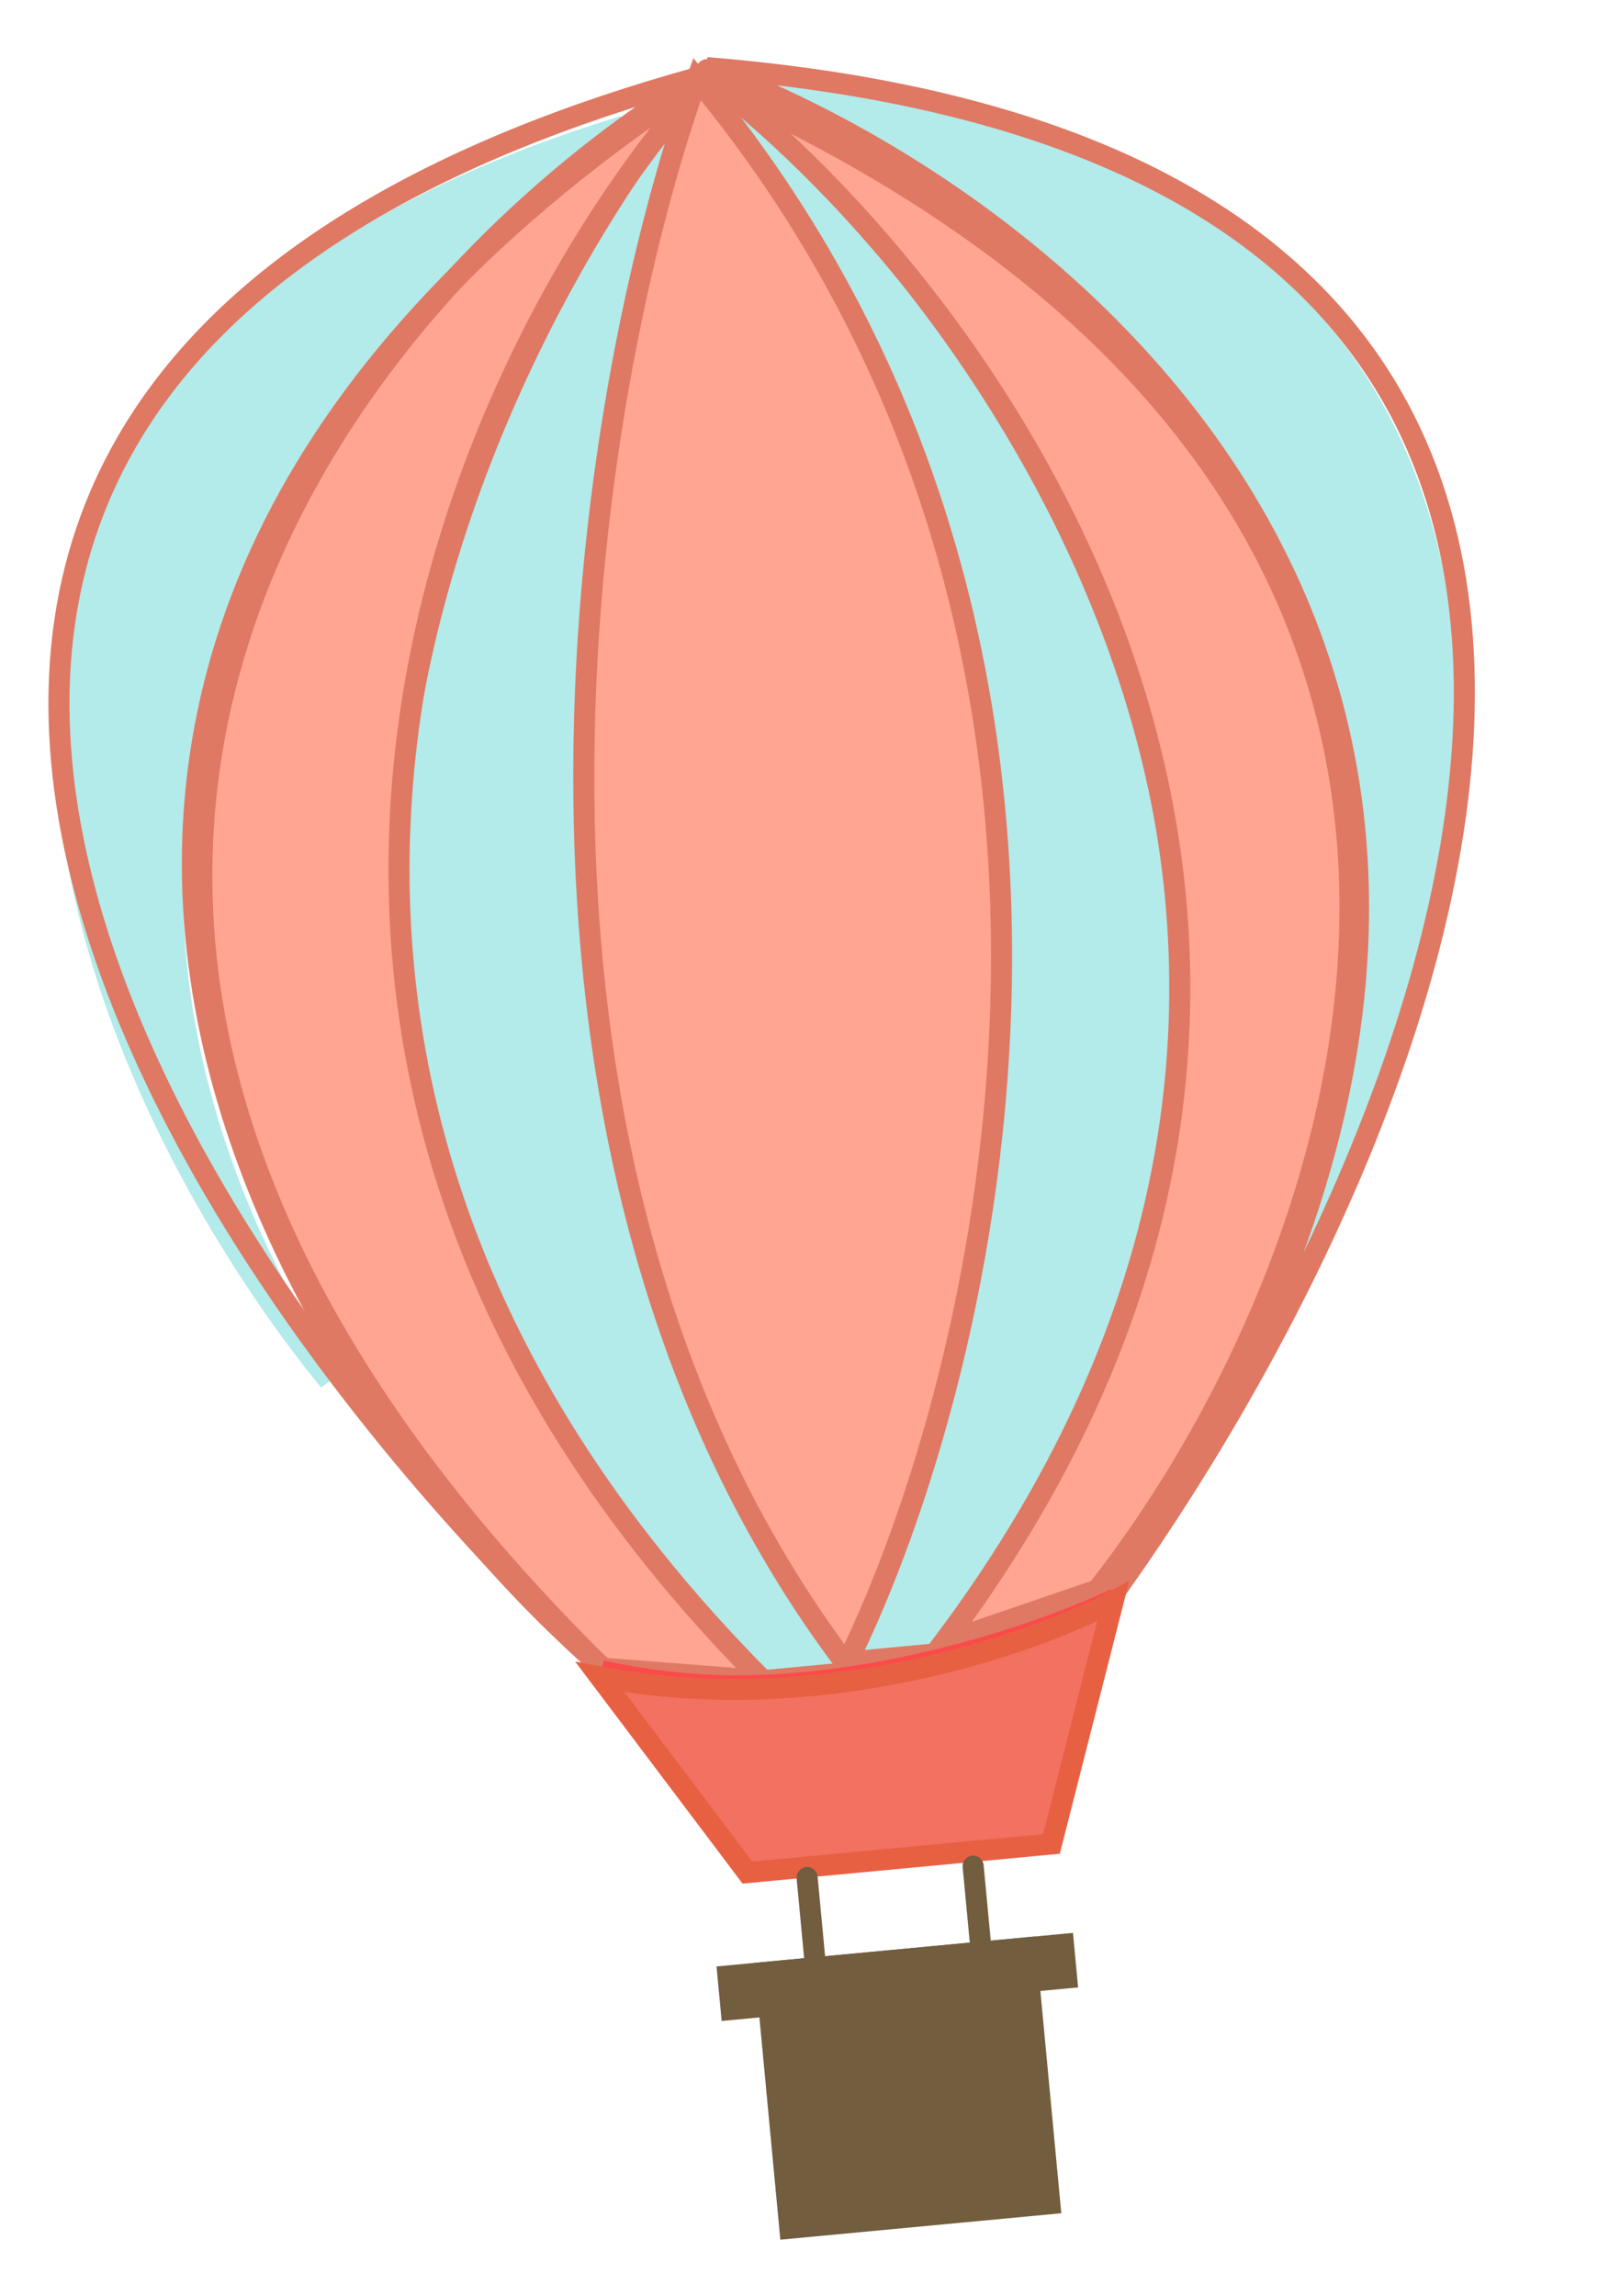 <svg width="382" height="545" viewBox="0 0 382 545" fill="none" xmlns="http://www.w3.org/2000/svg">
<ellipse cx="184.991" cy="219.324" rx="111" ry="192" transform="rotate(-5.377 184.991 219.324)" fill="#B3EAEA"/>
<path d="M182.865 20.649C251.003 47.382 371.345 140.716 307.608 300.19C352.957 216.405 391.496 43.199 182.865 20.649Z" fill="#B3EAEA" stroke="#B3EAEA" stroke-width="5" stroke-linecap="round"/>
<path d="M148.084 29.949C86.431 68.897 -13.872 182.998 78.14 327.813C18.199 253.938 -51.729 90.94 148.084 29.949Z" fill="#B3EAEA" stroke="#B3EAEA" stroke-width="5" stroke-linecap="round"/>
<path d="M165.499 18.768C138.862 93.258 108.654 272.812 200.919 395.105C235.372 325.403 276.524 152.553 165.499 18.768Z" fill="#FFA592" stroke="#DF7963" stroke-width="5" stroke-linecap="round"/>
<path d="M167.801 16.542C238.631 73.657 348.887 228.808 223.273 392.499L203.361 394.373" stroke="#DF7963" stroke-width="5" stroke-linecap="round"/>
<path d="M166.448 18.176C108.172 89.116 29.535 264.59 181.194 398.97L202.102 397.002" stroke="#DF7963" stroke-width="5" stroke-linecap="round"/>
<path d="M181.194 398.97C31.222 248.36 109.871 82.26 167.941 18.036C-40.98 154.613 64.43 326.927 143.25 396.012L181.194 398.97Z" fill="#FFA592" stroke="#DF7963" stroke-width="5" stroke-linecap="round"/>
<path d="M224.034 389.916C346.463 226.525 240.193 76.021 171.754 21.192C388.813 120.49 321.377 300.066 260.526 377.442L224.034 389.916Z" fill="#FFA592" stroke="#DF7963" stroke-width="5" stroke-linecap="round"/>
<path d="M166.448 18.176C82.667 68.917 -39.483 215.34 142.161 395.111C40.276 299.738 -97.506 90.829 166.448 18.176Z" stroke="#DF7963" stroke-width="5" stroke-linecap="round"/>
<path d="M167.754 16.045C259.327 50.281 406.339 171.372 261.806 381.841C343.893 269.153 440.004 38.232 167.754 16.045Z" stroke="#DF7963" stroke-width="5" stroke-linecap="round"/>
<path d="M142.799 396.557C163.88 401.771 217.783 405.671 264.743 379.556C242.791 389.992 187.669 408.003 142.799 396.557Z" stroke="#FB4A4A" stroke-width="5" stroke-linecap="round"/>
<path d="M177.446 444.522L142.442 398.097C194.405 408.072 245.326 390.256 264.292 380.1L249.627 437.728L177.446 444.522Z" fill="#F27160" stroke="#E86042" stroke-width="5" stroke-linecap="round"/>
<path d="M191.619 445.699L193.821 469.095" stroke="#725D3F" stroke-width="5" stroke-linecap="round"/>
<path d="M231.039 442.993L233.287 466.888" stroke="#725D3F" stroke-width="5" stroke-linecap="round"/>
<rect x="170.115" y="466.807" width="85" height="13" transform="rotate(-5.377 170.115 466.807)" fill="#725D3F"/>
<rect x="179.076" y="465.963" width="67" height="66" transform="rotate(-5.377 179.076 465.963)" fill="#725D3F"/>
</svg>

